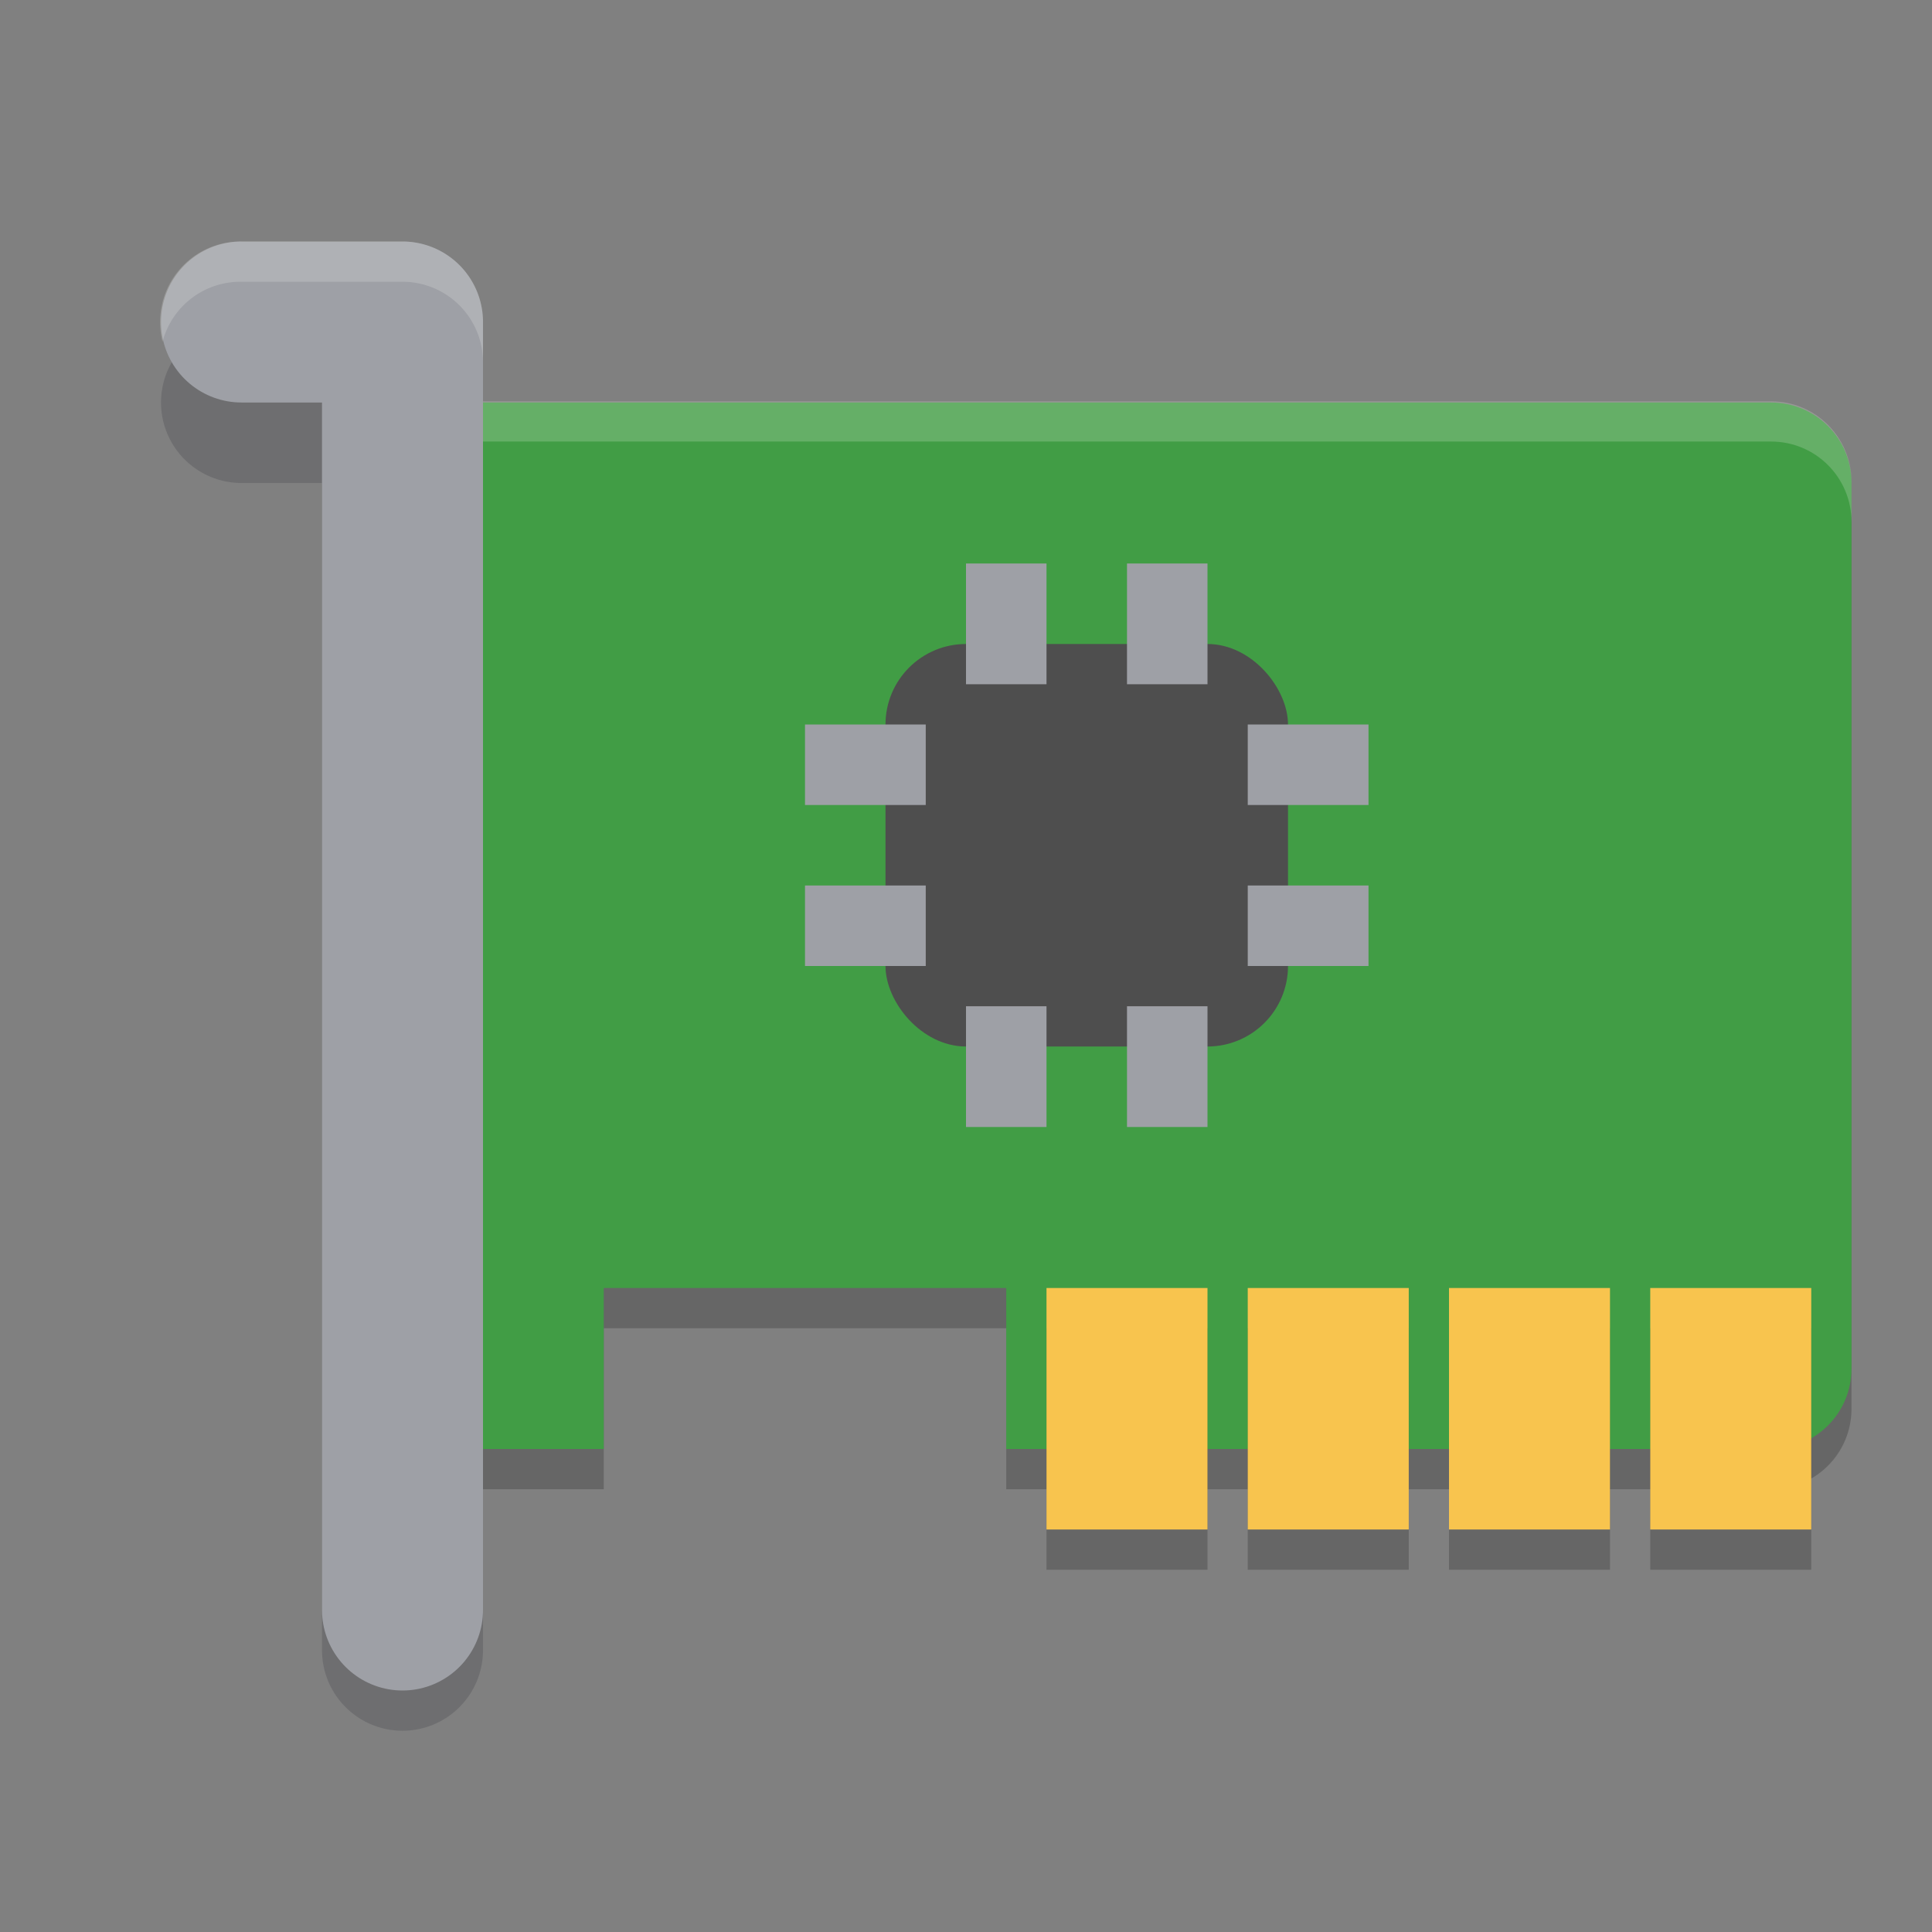 <svg xmlns="http://www.w3.org/2000/svg" width="24" height="24" version="1">
 <rect width="100%" height="100%" fill="#808080" stroke="none"/>
 <path style="opacity:0.2" d="M 6,5.5 C 5.446,5.5 5,5.946 5,6.5 V 17.5 C 5,18.054 5.446,18.5 6,18.5 H 7.5 V 16.5 H 12.5 V 18.5 H 22 C 22.554,18.5 23,18.054 23,17.5 V 6.5 C 23,5.946 22.554,5.5 22,5.5 Z"/>
 <path style="fill:#419d45" d="M 6,5 C 5.446,5 5,5.446 5,6 l 0,11 c 0,0.554 0.446,1 1,1 l 1.5,0 0,-2 5,0 0,2 9.5,0 c 0.554,0 1,-0.446 1,-1 L 23,6 C 23,5.446 22.554,5 22,5 Z"/>
 <path style="opacity:0.2;fill:#f8f8f2" d="m 6,4.985 c -0.554,0 -1,0.446 -1,1 l 0,0.5 c 0,-0.554 0.446,-1 1,-1 l 16,0 c 0.554,0 1,0.446 1,1 l 0,-0.5 c 0,-0.554 -0.446,-1 -1,-1 l -16,0 z"/>
 <g style="opacity:0.2">
  <rect width="2" height="3" x="13" y="16.5"/>
  <rect width="2" height="3" x="15.5" y="16.5"/>
  <rect width="2" height="3" x="18" y="16.5"/>
  <rect width="2" height="3" x="20.5" y="16.5"/>
 </g>
 <g style="fill:#f8c44e">
  <rect width="2" height="3" x="13" y="16"/>
  <rect width="2" height="3" x="15.5" y="16"/>
  <rect width="2" height="3" x="18" y="16"/>
  <rect width="2" height="3" x="20.5" y="16"/>
 </g>
 <rect style="fill:#4e4e4e" width="5" height="5" x="11" y="8" rx="1" ry="1"/>
 <g style="fill:#9ea0a6">
  <rect width="1" height="1.5" x="12" y="7"/>
  <rect width="1" height="1.5" x="14" y="7"/>
  <rect width="1" height="1.5" x="12" y="12.5"/>
  <rect width="1" height="1.5" x="14" y="12.5"/>
  <rect width="1" height="1.5" x="9" y="-17" transform="rotate(90)"/>
  <rect width="1" height="1.5" x="11" y="-17" transform="rotate(90)"/>
  <rect width="1" height="1.5" x="9" y="-11.5" transform="rotate(90)"/>
  <rect width="1" height="1.5" x="11" y="-11.5" transform="rotate(90)"/>
 </g>
 <path style="fill:none;stroke:#282a36;stroke-width:2;stroke-linecap:round;stroke-linejoin:round;opacity:0.2" d="M 3,5 H 5 V 20.5"/>
 <path style="fill:none;stroke:#9ea0a6;stroke-width:2;stroke-linecap:round;stroke-linejoin:round" d="M 3,4 H 5 V 20"/>
 <path style="opacity:0.2;fill:#f8f8f2" d="M 3 3 A 1 1 0 0 0 2.019 4.246 A 1 1 0 0 1 3 3.5 L 5 3.5 A 1 1 0 0 1 6 4.5 L 6 4 A 1 1 0 0 0 5 3 L 3 3 z"/>
</svg>
